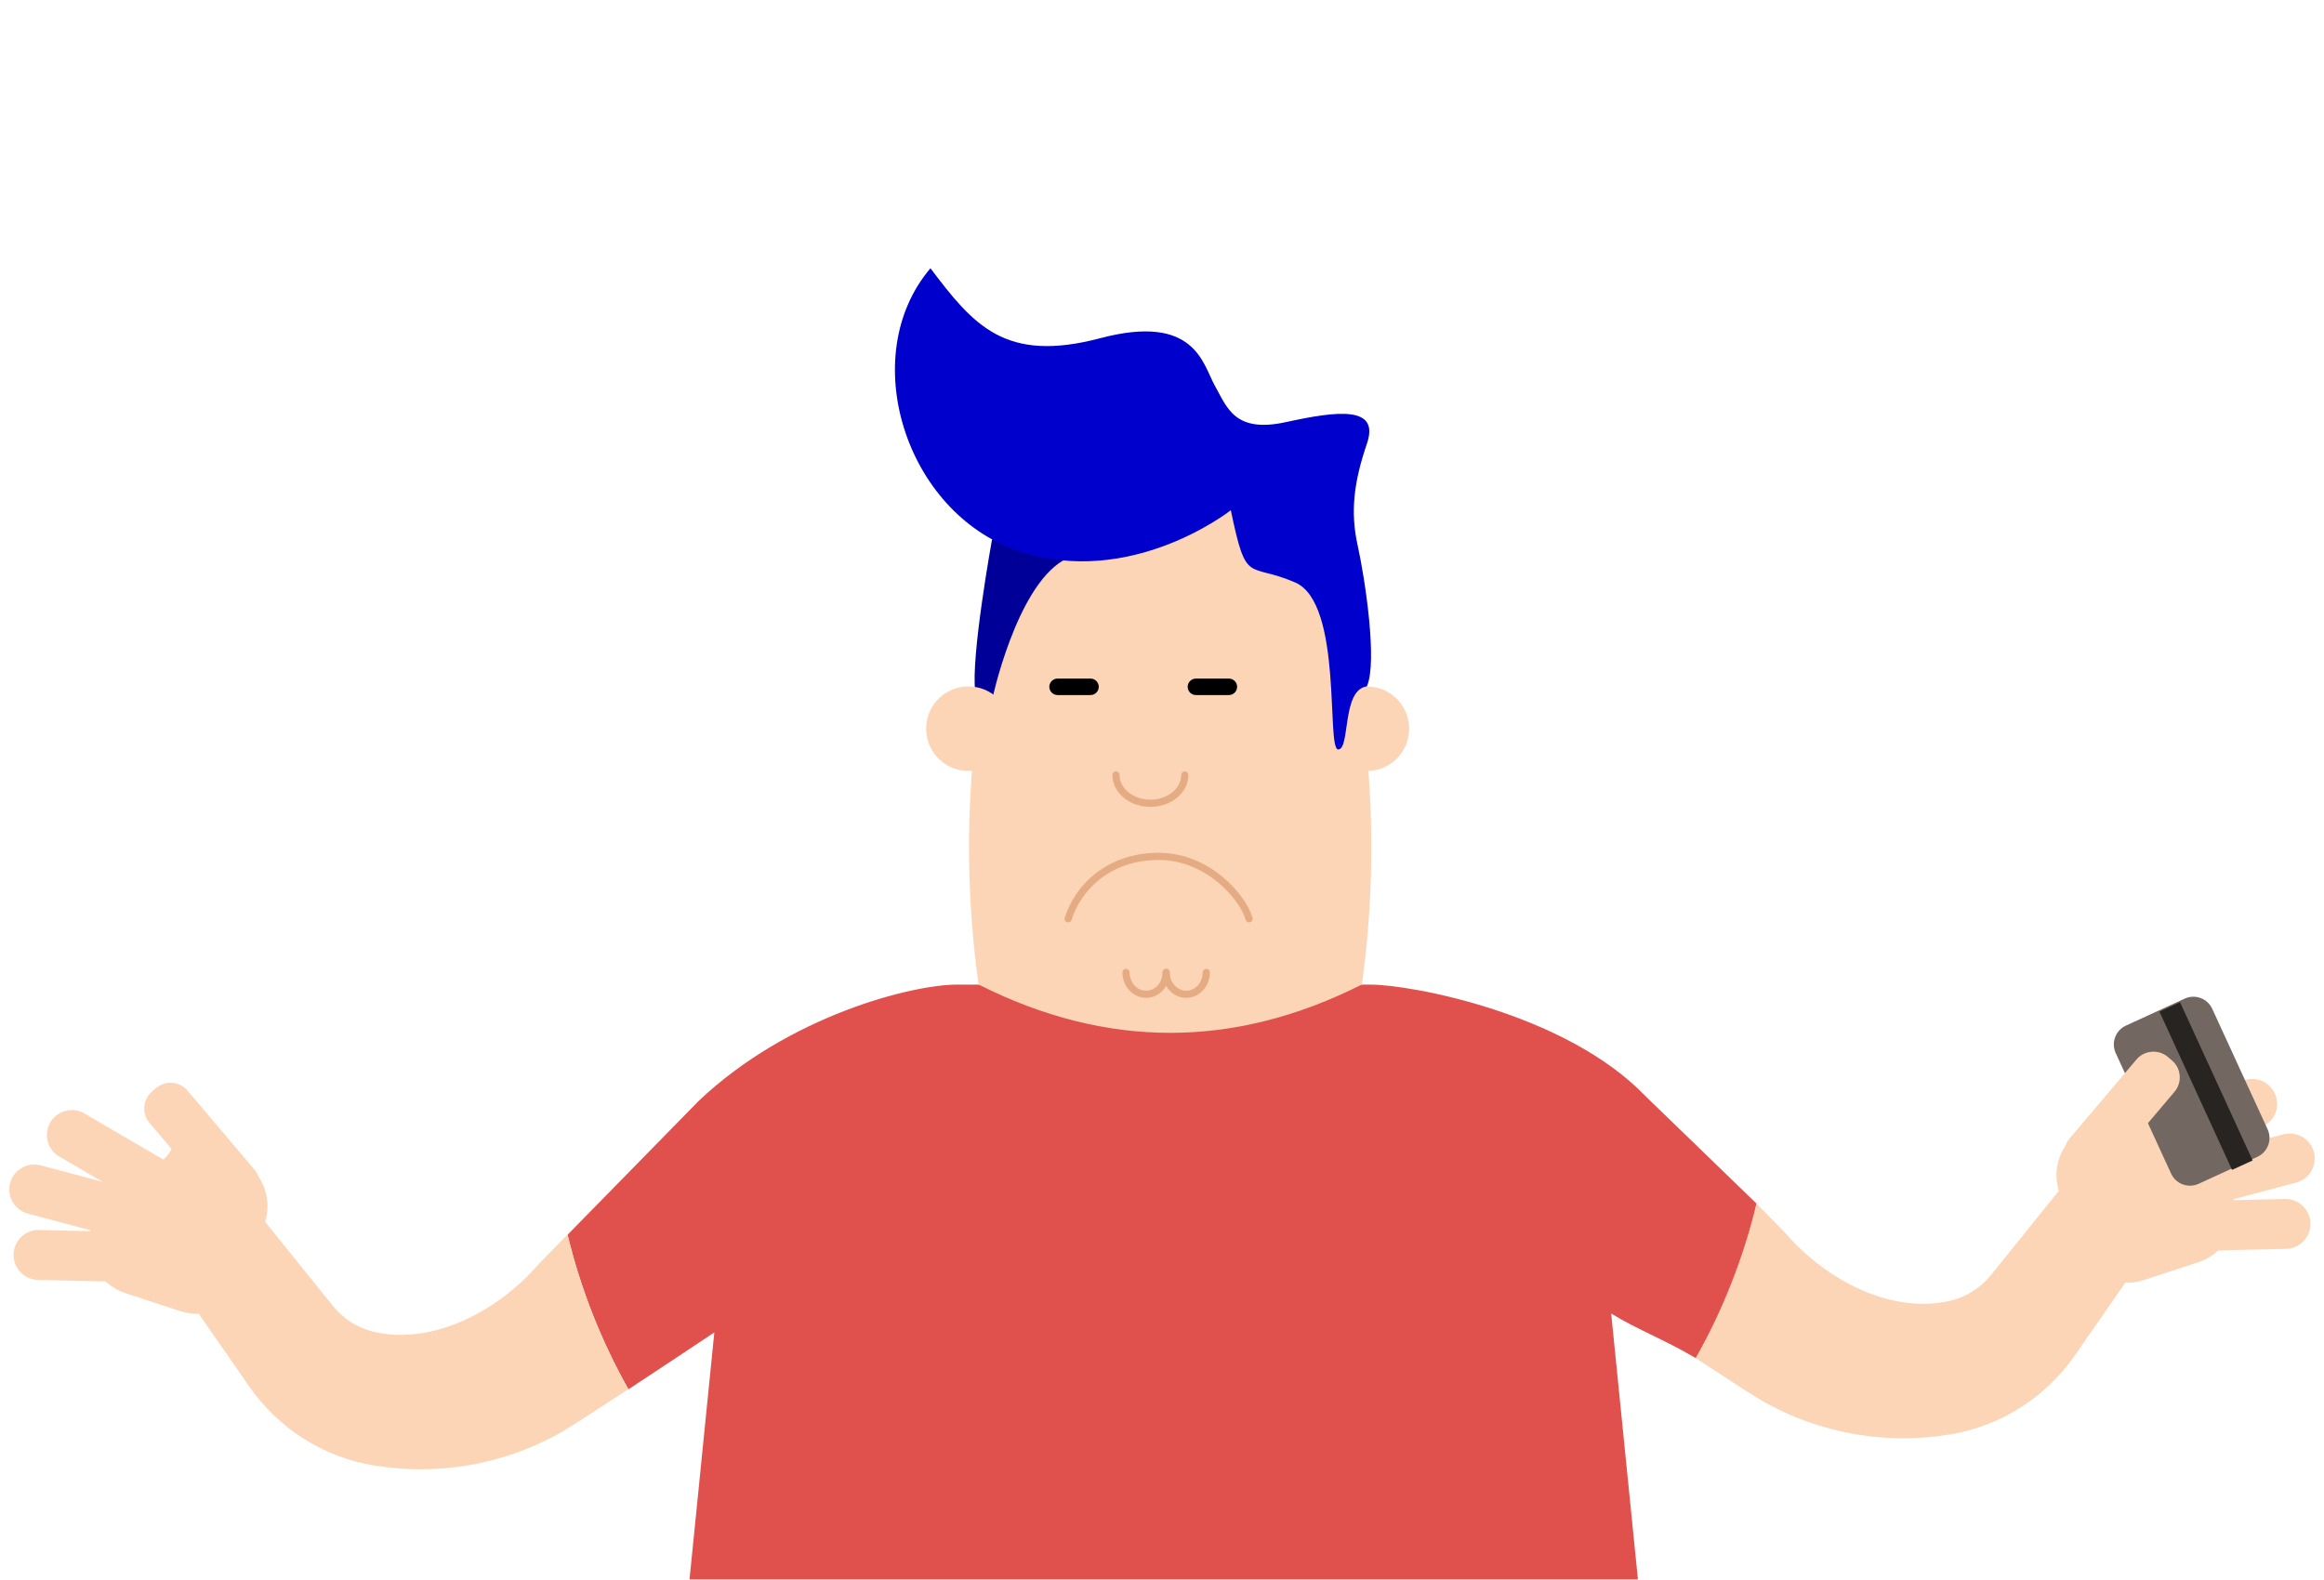 <?xml version="1.0" encoding="UTF-8"?>
<!-- Generator: Adobe Illustrator 23.0.2, SVG Export Plug-In . SVG Version: 6.00 Build 0)  -->
<svg version="1.1" id="Layer_1" xmlns="http://www.w3.org/2000/svg" xmlns:xlink="http://www.w3.org/1999/xlink" x="0px" y="0px" viewBox="0 0 3242 2204" style="enable-background:new 0 0 3242 2204;" xml:space="preserve">
<style type="text/css">
	.st0{fill:#E0504C;}
	.st1{fill:#FCD5B6;}
	.st2{fill:none;stroke:#E5AB83;stroke-width:10;stroke-linecap:round;stroke-miterlimit:10;}
	.st3{fill:#000099;}
	.st4{fill:#0000CC;}
	.st5{fill:#726861;}
	.st6{fill:#282421;}
</style>
<g>
	<path class="st0" d="M2450.4,1679.4l-155.5-150.5c-110.3-114.6-325.3-155.1-383.7-155.1h-288h-288c-62.7,0-234.4,43.1-360,161.8   l-183.4,187.2c18.4,76.5,47.3,148.9,84.9,215.7c37.7-24.8,80.8-53.4,119.8-79.4l-34.6,344.6h661.5h661.5l-37.3-371   c36.1,22.4,73.3,35.8,118.2,62.4C2405.8,1824.8,2435.3,1760.5,2450.4,1679.4z"/>
	<g>
		<path class="st1" d="M344.5,1782.3l25.1-76.6c12.6-38.5-8.6-80.4-47.1-93l-76.6-25.1c-24.8,75.8-80.4,8.6-93,47.1l-25.1,76.6    c-12.6,38.5,8.6,80.4,47.1,93l76.6,25.1C290,1842.1,331.8,1820.9,344.5,1782.3z"/>
		<path class="st1" d="M345.4,1680.4l5.8-4.9c13-11,14.6-30.7,3.6-43.7l-93.2-110.1c-11-13-30.7-14.6-43.7-3.6l-5.8,4.9    c-13,11-14.6,30.7-3.6,43.7l93.2,110.1C312.7,1689.8,332.4,1691.4,345.4,1680.4z"/>
		<path class="st1" d="M248.1,1670.1L248.1,1670.1c9.7-16.5,4.1-38-12.5-47.6l-117.8-68.9c-16.5-9.7-38-4.1-47.6,12.5l0,0    c-9.7,16.5-4.1,38,12.5,47.6l117.8,68.9C216.9,1692.2,238.4,1686.6,248.1,1670.1z"/>
		<path class="st1" d="M179.7,1694.8L179.7,1694.8c4.9-18.5-6.2-37.7-24.7-42.6l-98.3-26.2c-18.5-4.9-37.7,6.2-42.6,24.7l0,0    c-4.9,18.5,6.2,37.7,24.7,42.6l98.3,26.2C155.6,1724.5,174.8,1713.3,179.7,1694.8z"/>
		<path class="st1" d="M183.2,1754L183.2,1754c0.4-19.1-14.9-35.2-34-35.6l-94.7-2.2c-19.1-0.4-35.2,14.9-35.6,34l0,0    c-0.4,19.1,14.9,35.2,34,35.6l94.7,2.2C166.7,1788.5,182.8,1773.2,183.2,1754z"/>
	</g>
	<path class="st1" d="M1830,703.5c-131.7-66.5-263.5-66.5-395.2,0c-77.5,223.4-100.7,446.8-69.7,670.2   c178.2,89.9,356.4,89.9,534.7,0C1930.7,1150.4,1907.5,926.9,1830,703.5z"/>
	<path d="M1463.8,958.3L1463.8,958.3c0-6.3,5.2-11.5,11.5-11.5h46c6.3,0,11.5,5.2,11.5,11.5l0,0c0,6.3-5.2,11.5-11.5,11.5h-46   C1469,969.8,1463.8,964.6,1463.8,958.3z"/>
	<path d="M1656.8,958.3L1656.8,958.3c0-6.3,5.2-11.5,11.5-11.5h46c6.3,0,11.5,5.2,11.5,11.5l0,0c0,6.3-5.2,11.5-11.5,11.5h-46   C1662,969.8,1656.8,964.6,1656.8,958.3z"/>
	<path class="st2" d="M1652.8,1081.3c0,21.8-21.5,39.5-48,39.5c-26.5,0-48-17.7-48-39.5"/>
	<path class="st3" d="M1383.9,976.8c0,0,32.9-155.5,99.1-194.8c66.2-39.4-99.1-29.4-99.1-29.4s-29.9,164.4-23.4,212.5   C1367,1013.2,1383.9,976.8,1383.9,976.8z"/>
	<path class="st1" d="M1865.1,1058.5c23,23,60.4,23,83.4,0s23-60.4,0-83.4s-60.4-23-83.4,0"/>
	<path class="st1" d="M1392.6,975c-23-23-60.4-23-83.4,0s-23,60.4,0,83.4s60.4,23,83.4,0"/>
	<path class="st4" d="M1717,711.9c0,0-139.2,110.1-296.7,56.7c-157.4-53.3-226.4-272-122.3-394.3c59.9,79.4,104.1,132.7,236.8,97.6   s143.1,36.4,160,66.4c16.9,29.9,27.3,66.4,98.9,50.7c71.6-15.6,131.4-23.4,113.2,29.9c-18.2,53.3-23.4,95.1-13,141.9   c10.4,46.8,27.9,163.1,12.9,196.9c-35.4,4.6-22.9,88-40,88c-17.1,0,7-204-60-233C1740.1,783.9,1739.1,817.8,1717,711.9z"/>
	<path class="st2" d="M1626.8,1356.8c0,16.8-12.5,30.5-28,30.5c-15.5,0-28-13.7-28-30.5"/>
	<path class="st2" d="M1682.8,1356.8c0,16.8-12.5,30.5-28,30.5c-15.5,0-28-13.7-28-30.5"/>
	<path class="st2" d="M1490.1,1282c13.6-43.5,56.5-87.1,126.2-87.1c69.7,0,118,57.8,126.2,87.1"/>
	<path class="st1" d="M751.3,1763.9c-57.4,66.5-148.8,113.4-230.1,94.3c-22.5-5.3-42.4-18.2-56.9-36.2l-99.1-123l-88,134l70.3,101.3   c40.6,58.5,103,98.5,173.3,110.3c0.5,0.1,0.9,0.2,1.4,0.2c21.4,3.5,43,5.3,64.5,5.3c23,0,46.1-2,69-6   c44.3-7.8,86.6-22.9,125.7-44.9c12.6-7.1,49.9-31.2,95.1-60.9c-37.6-66.8-66.4-139.3-84.9-215.7L751.3,1763.9z"/>
	<g>
		<path class="st1" d="M2897.5,1739l-25.1-76.6c-12.6-38.5,8.6-80.4,47.1-93l76.6-25.1c24.8,75.8,80.4,8.6,93,47.1l25.1,76.6    c12.6,38.5-8.6,80.4-47.1,93l-76.6,25.1C2952,1798.7,2910.2,1777.5,2897.5,1739z"/>
		<path class="st1" d="M2993.9,1626.7L2993.9,1626.7c-9.7-16.5-4.1-38,12.5-47.6l117.8-68.9c16.5-9.7,38-4.1,47.6,12.5l0,0    c9.7,16.5,4.1,38-12.5,47.6l-117.8,68.9C3025.1,1648.8,3003.6,1643.2,2993.9,1626.7z"/>
		<path class="st1" d="M3062.3,1651.5L3062.3,1651.5c-4.9-18.5,6.2-37.7,24.7-42.6l98.3-26.2c18.5-4.9,37.7,6.2,42.6,24.7l0,0    c4.9,18.5-6.2,37.7-24.7,42.6l-98.3,26.2C3086.4,1681.1,3067.2,1670,3062.3,1651.5z"/>
		<path class="st1" d="M3058.8,1710.7L3058.8,1710.7c-0.4-19.1,14.9-35.2,34-35.6l94.7-2.2c19.1-0.4,35.2,14.9,35.6,34v0    c0.4,19.1-14.9,35.2-34,35.6l-94.7,2.2C3075.3,1745.1,3059.2,1729.8,3058.8,1710.7z"/>
		<g>
			<path class="st5" d="M3047.6,1393.4l-81.9,37.6c-14.6,6.7-20.9,23.9-14.2,38.5l77.2,168c6.7,14.6,23.9,20.9,38.5,14.2l81.9-37.6     c14.6-6.7,20.9-23.9,14.2-38.5l-77.2-168C3079.4,1393,3062.2,1386.7,3047.6,1393.4z"/>
			
				<rect x="3061.4" y="1392" transform="matrix(0.909 -0.417 0.417 0.909 -350.825 1422.811)" class="st6" width="31.6" height="242.9"/>
		</g>
		<path class="st1" d="M2896.6,1637l-5.8-4.9c-13-11-14.6-30.7-3.6-43.7l93.2-110.1c11-13,30.7-14.6,43.7-3.6l5.8,4.9    c13,11,14.6,30.7,3.6,43.7l-93.2,110.1C2929.3,1646.4,2909.6,1648,2896.6,1637z"/>
	</g>
	<path class="st1" d="M2490.7,1720.6c57.4,66.5,148.8,113.4,230.1,94.3c22.5-5.3,42.4-18.2,56.9-36.2l99.1-123l88,134l-70.3,101.3   c-40.6,58.5-103,98.5-173.3,110.3c-0.5,0.1-0.9,0.2-1.4,0.2c-21.4,3.5-43,5.3-64.5,5.3c-23,0-46.1-2-69-6   c-44.3-7.8-86.6-22.9-125.7-44.9c-12.6-7.1-49.9-31.2-95.1-60.9c37.6-66.8,66.4-139.3,84.8-215.7L2490.7,1720.6z"/>
</g>
</svg>